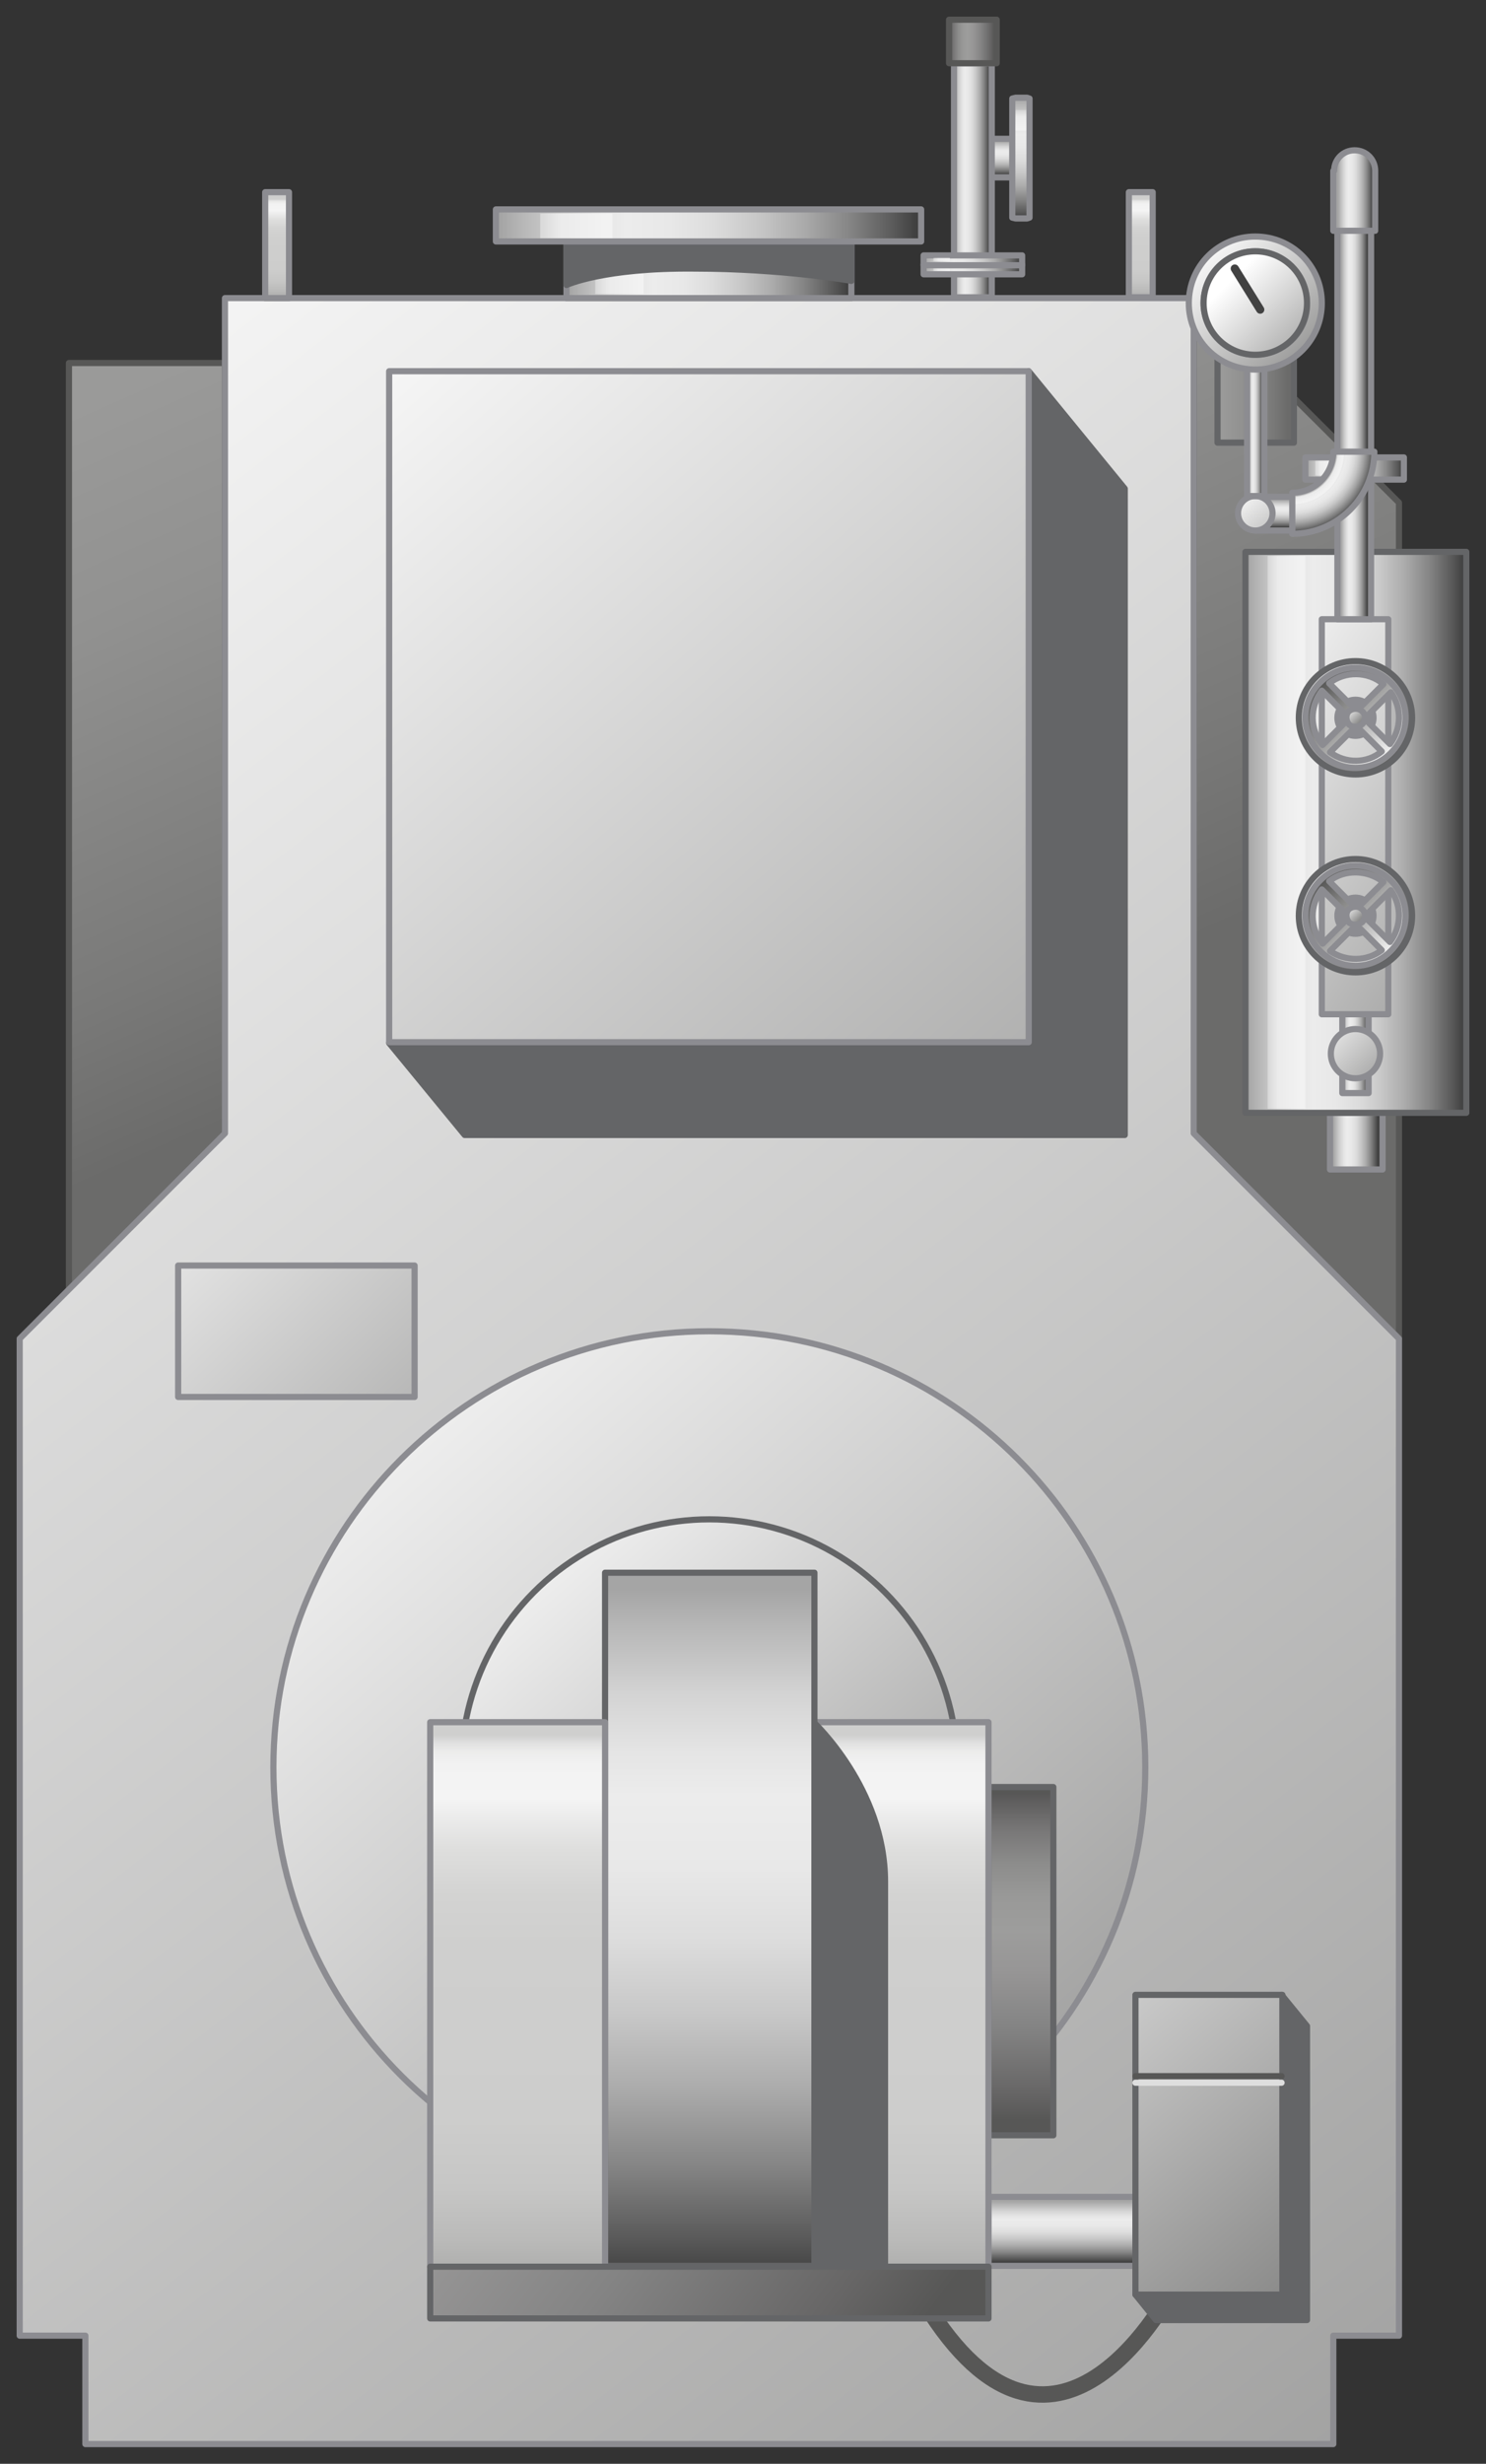 <?xml version="1.0" encoding="utf-8"?>

<!-- Copyright 2016 Siemens AG -->

<!-- Generator: Adobe Illustrator 16.0.4, SVG Export Plug-In . SVG Version: 6.00 Build 0)  -->
<!DOCTYPE svg PUBLIC "-//W3C//DTD SVG 1.1//EN" "http://www.w3.org/Graphics/SVG/1.1/DTD/svg11.dtd">
<svg version="1.1" id="Low_Emission_Boiler_Front" xmlns="http://www.w3.org/2000/svg" xmlns:xlink="http://www.w3.org/1999/xlink"
	 x="0px" y="0px" width="181px" height="300px" viewBox="0 0 181 300" enable-background="new 0 0 181 300" xml:space="preserve">
<rect x="0" y="0" width="181" height="300" fill="#333333" stroke="none"/>
<g id="Housing_Boiler">
	<g id="Housing_Bachground">
		<linearGradient id="Right_Side_1_" gradientUnits="userSpaceOnUse" x1="119.859" y1="16.62" x2="161.359" y2="107.12">
			<stop  offset="0" style="stop-color:#9A9A99"/>
			<stop  offset="0.295" style="stop-color:#919190"/>
			<stop  offset="0.777" style="stop-color:#797978"/>
			<stop  offset="1" style="stop-color:#6B6B6A"/>
		</linearGradient>
		
			<polygon id="Right_Side" fill="url(#Right_Side_1_)" stroke="#575756" stroke-width="0.75" stroke-linecap="round" stroke-linejoin="round" stroke-miterlimit="10" points="
			145.4,36.3 170.4,61.2 170.4,163 145.4,138 		"/>
		<linearGradient id="Left_Side_1_" gradientUnits="userSpaceOnUse" x1="-2.479" y1="54.73" x2="32.862" y2="134.356">
			<stop  offset="0" style="stop-color:#9A9A99"/>
			<stop  offset="0.295" style="stop-color:#919190"/>
			<stop  offset="0.777" style="stop-color:#797978"/>
			<stop  offset="1" style="stop-color:#6B6B6A"/>
		</linearGradient>
		
			<polygon id="Left_Side" fill="url(#Left_Side_1_)" stroke="#575756" stroke-width="0.75" stroke-linecap="round" stroke-linejoin="round" stroke-miterlimit="10" points="
			27.4,44.2 8.4,44.2 8.4,157 27.4,138 		"/>
	</g>
	<linearGradient id="Shape_Housing_1_" gradientUnits="userSpaceOnUse" x1="-29.162" y1="28.482" x2="258.419" y2="400.367">
		<stop  offset="0" style="stop-color:#FFFFFF"/>
		<stop  offset="1" style="stop-color:#7C7C7B"/>
	</linearGradient>
	
		<polygon id="Shape_Housing" fill="url(#Shape_Housing_1_)" stroke="#8C8C91" stroke-width="0.75" stroke-linecap="round" stroke-linejoin="round" stroke-miterlimit="10" points="
		145.4,138 145.4,36.3 27.4,36.3 27.4,138 2.4,163 2.4,284.4 10.4,284.4 10.4,297.6 162.4,297.6 162.4,284.4 170.4,284.4 170.4,163 
			"/>
	<g id="Housing_Top">
		
			<polygon id="Shadow_3_" fill="#646567" stroke="#646567" stroke-width="0.75" stroke-linecap="round" stroke-linejoin="round" stroke-miterlimit="10" points="
			125.3,45.2 137,59.5 137,138.2 56.6,138.2 47.4,127 125.3,127 		"/>
		<linearGradient id="Shape_2_" gradientUnits="userSpaceOnUse" x1="38.848" y1="31.678" x2="181.546" y2="195.236">
			<stop  offset="0" style="stop-color:#FFFFFF"/>
			<stop  offset="1" style="stop-color:#7C7C7B"/>
		</linearGradient>
		
			<rect id="Shape_1_" x="47.4" y="45.2" fill="url(#Shape_2_)" stroke="#8C8C91" stroke-width="0.75" stroke-linecap="round" stroke-linejoin="round" stroke-miterlimit="10" width="77.9" height="81.7"/>
	</g>
	<linearGradient id="Sign_1_" gradientUnits="userSpaceOnUse" x1="10.356" y1="134.833" x2="77.38" y2="205.758">
		<stop  offset="0" style="stop-color:#FFFFFF"/>
		<stop  offset="1" style="stop-color:#7C7C7B"/>
	</linearGradient>
	
		<rect id="Sign" x="21.7" y="154.1" fill="url(#Sign_1_)" stroke="#8C8C91" stroke-width="0.75" stroke-linecap="round" stroke-linejoin="round" stroke-miterlimit="10" width="28.8" height="16"/>
</g>
<g id="Flange__x2B__Valves__x2B__Transport_Hooks_Top">
	<g id="Flange_3_">
		<g id="Connection_Housing_3_">
			<linearGradient id="Shape_3_" gradientUnits="userSpaceOnUse" x1="69.342" y1="32.825" x2="103.249" y2="32.825">
				<stop  offset="0" style="stop-color:#A5A5A5"/>
				<stop  offset="4.758149e-02" style="stop-color:#B5B5B5"/>
				<stop  offset="0.151" style="stop-color:#D3D3D3"/>
				<stop  offset="0.239" style="stop-color:#E5E5E5"/>
				<stop  offset="0.302" style="stop-color:#ECECEC"/>
				<stop  offset="0.407" style="stop-color:#E8E8E8"/>
				<stop  offset="0.514" style="stop-color:#DCDCDC"/>
				<stop  offset="0.621" style="stop-color:#C7C7C7"/>
				<stop  offset="0.729" style="stop-color:#ABABAB"/>
				<stop  offset="0.838" style="stop-color:#868686"/>
				<stop  offset="0.945" style="stop-color:#5A5A5A"/>
				<stop  offset="1" style="stop-color:#404040"/>
			</linearGradient>
			
				<rect id="Shape_59_" x="69" y="29.4" fill="url(#Shape_3_)" stroke="#8C8C91" stroke-width="0.75" stroke-linecap="round" stroke-linejoin="round" stroke-miterlimit="10" width="34.7" height="6.9"/>
			<linearGradient id="Reflection_1_" gradientUnits="userSpaceOnUse" x1="72.303" y1="32.827" x2="74.24" y2="32.827">
				<stop  offset="0" style="stop-color:#F2F2F2;stop-opacity:0.4"/>
				<stop  offset="1" style="stop-color:#F7F7F7;stop-opacity:0.7"/>
			</linearGradient>
			<path id="Reflection_38_" fill="url(#Reflection_1_)" d="M72.5,29.9c0,6.1,0,4.7,0,5.9h5.9c0-1,0-5.4,0-5.9H72.5z"/>
		</g>
		
			<path id="Shadow_5_" fill="#646567" stroke="#646567" stroke-width="0.75" stroke-linecap="round" stroke-linejoin="round" stroke-miterlimit="10" d="
			M69,34.7v-5.2h34.7v4.7c0,0-8.3-1.5-19.2-1.5C73.5,32.6,69,34.7,69,34.7z"/>
		<g id="Flange_4_">
			<linearGradient id="Shape_4_" gradientUnits="userSpaceOnUse" x1="60.977" y1="27.448" x2="111.566" y2="27.448">
				<stop  offset="0" style="stop-color:#A5A5A5"/>
				<stop  offset="4.758149e-02" style="stop-color:#B5B5B5"/>
				<stop  offset="0.151" style="stop-color:#D3D3D3"/>
				<stop  offset="0.239" style="stop-color:#E5E5E5"/>
				<stop  offset="0.302" style="stop-color:#ECECEC"/>
				<stop  offset="0.407" style="stop-color:#E8E8E8"/>
				<stop  offset="0.514" style="stop-color:#DCDCDC"/>
				<stop  offset="0.621" style="stop-color:#C7C7C7"/>
				<stop  offset="0.729" style="stop-color:#ABABAB"/>
				<stop  offset="0.838" style="stop-color:#868686"/>
				<stop  offset="0.945" style="stop-color:#5A5A5A"/>
				<stop  offset="1" style="stop-color:#404040"/>
			</linearGradient>
			
				<rect id="Shape_58_" x="60.4" y="25.5" fill="url(#Shape_4_)" stroke="#8C8C91" stroke-width="0.75" stroke-linecap="round" stroke-linejoin="round" stroke-miterlimit="10" width="51.8" height="3.9"/>
			<linearGradient id="Reflection_2_" gradientUnits="userSpaceOnUse" x1="65.415" y1="27.457" x2="68.3" y2="27.457">
				<stop  offset="0" style="stop-color:#F2F2F2;stop-opacity:0.4"/>
				<stop  offset="1" style="stop-color:#F7F7F7;stop-opacity:0.7"/>
			</linearGradient>
			<path id="Reflection_37_" fill="url(#Reflection_2_)" d="M65.8,26c0,2,0,0.3,0,3h8.8c0-2.6,0-2.1,0-3H65.8z"/>
		</g>
	</g>
	<g id="Valve">
		<g id="Flange_Right_Side">
			<linearGradient id="Connection_Pipe_1_" gradientUnits="userSpaceOnUse" x1="122.032" y1="17.206" x2="122.032" y2="21.281">
				<stop  offset="0" style="stop-color:#A5A5A5"/>
				<stop  offset="4.758149e-02" style="stop-color:#B5B5B5"/>
				<stop  offset="0.151" style="stop-color:#D3D3D3"/>
				<stop  offset="0.239" style="stop-color:#E5E5E5"/>
				<stop  offset="0.302" style="stop-color:#ECECEC"/>
				<stop  offset="0.407" style="stop-color:#E8E8E8"/>
				<stop  offset="0.514" style="stop-color:#DCDCDC"/>
				<stop  offset="0.621" style="stop-color:#C7C7C7"/>
				<stop  offset="0.729" style="stop-color:#ABABAB"/>
				<stop  offset="0.838" style="stop-color:#868686"/>
				<stop  offset="0.945" style="stop-color:#5A5A5A"/>
				<stop  offset="1" style="stop-color:#404040"/>
			</linearGradient>
			
				<rect id="Connection_Pipe" x="120.7" y="16.9" fill="url(#Connection_Pipe_1_)" stroke="#8C8C91" stroke-width="0.75" stroke-linejoin="round" stroke-miterlimit="10" width="2.6" height="4.7"/>
			<g id="Flange_6_">
				<linearGradient id="Shape_5_" gradientUnits="userSpaceOnUse" x1="124.386" y1="12.001" x2="124.386" y2="26.617">
					<stop  offset="0" style="stop-color:#A5A5A5"/>
					<stop  offset="4.758149e-02" style="stop-color:#B5B5B5"/>
					<stop  offset="0.151" style="stop-color:#D3D3D3"/>
					<stop  offset="0.239" style="stop-color:#E5E5E5"/>
					<stop  offset="0.302" style="stop-color:#ECECEC"/>
					<stop  offset="0.407" style="stop-color:#E8E8E8"/>
					<stop  offset="0.514" style="stop-color:#DCDCDC"/>
					<stop  offset="0.621" style="stop-color:#C7C7C7"/>
					<stop  offset="0.729" style="stop-color:#ABABAB"/>
					<stop  offset="0.838" style="stop-color:#868686"/>
					<stop  offset="0.945" style="stop-color:#5A5A5A"/>
					<stop  offset="1" style="stop-color:#404040"/>
				</linearGradient>
				
					<polygon id="Shape_96_" fill="url(#Shape_5_)" stroke="#8C8C91" stroke-width="0.75" stroke-linejoin="round" stroke-miterlimit="10" points="
					125.4,12 125.1,11.9 123.7,11.9 123.3,12 123.3,26.5 123.7,26.6 125.1,26.6 125.4,26.5 				"/>
				<linearGradient id="Reflection_3_" gradientUnits="userSpaceOnUse" x1="124.383" y1="13.498" x2="124.383" y2="14.216">
					<stop  offset="0" style="stop-color:#F2F2F2;stop-opacity:0.4"/>
					<stop  offset="1" style="stop-color:#F7F7F7;stop-opacity:0.7"/>
				</linearGradient>
				<rect id="Reflection_57_" x="123.7" y="13.4" fill="url(#Reflection_3_)" width="1.3" height="2.5"/>
			</g>
		</g>
		<linearGradient id="Pipe_2_" gradientUnits="userSpaceOnUse" x1="116.184" y1="22.002" x2="120.526" y2="22.002">
			<stop  offset="0" style="stop-color:#A5A5A5"/>
			<stop  offset="4.758149e-02" style="stop-color:#B5B5B5"/>
			<stop  offset="0.151" style="stop-color:#D3D3D3"/>
			<stop  offset="0.239" style="stop-color:#E5E5E5"/>
			<stop  offset="0.302" style="stop-color:#ECECEC"/>
			<stop  offset="0.407" style="stop-color:#E8E8E8"/>
			<stop  offset="0.514" style="stop-color:#DCDCDC"/>
			<stop  offset="0.621" style="stop-color:#C7C7C7"/>
			<stop  offset="0.729" style="stop-color:#ABABAB"/>
			<stop  offset="0.838" style="stop-color:#868686"/>
			<stop  offset="0.945" style="stop-color:#5A5A5A"/>
			<stop  offset="1" style="stop-color:#404040"/>
		</linearGradient>
		
			<rect id="Pipe_1_" x="116.2" y="7.7" fill="url(#Pipe_2_)" stroke="#8C8C91" stroke-width="0.75" stroke-linecap="round" stroke-linejoin="round" stroke-miterlimit="10" width="4.6" height="28.5"/>
		<g id="Flange_Below">
			<linearGradient id="Shape_6_" gradientUnits="userSpaceOnUse" x1="112.602" y1="32.804" x2="124.289" y2="32.804">
				<stop  offset="0" style="stop-color:#A5A5A5"/>
				<stop  offset="4.758149e-02" style="stop-color:#B5B5B5"/>
				<stop  offset="0.151" style="stop-color:#D3D3D3"/>
				<stop  offset="0.239" style="stop-color:#E5E5E5"/>
				<stop  offset="0.302" style="stop-color:#ECECEC"/>
				<stop  offset="0.407" style="stop-color:#E8E8E8"/>
				<stop  offset="0.514" style="stop-color:#DCDCDC"/>
				<stop  offset="0.621" style="stop-color:#C7C7C7"/>
				<stop  offset="0.729" style="stop-color:#ABABAB"/>
				<stop  offset="0.838" style="stop-color:#868686"/>
				<stop  offset="0.945" style="stop-color:#5A5A5A"/>
				<stop  offset="1" style="stop-color:#404040"/>
			</linearGradient>
			
				<rect id="Shape_63_" x="112.5" y="32.2" fill="url(#Shape_6_)" stroke="#8C8C91" stroke-width="0.75" stroke-linecap="round" stroke-linejoin="round" stroke-miterlimit="10" width="12" height="1.2"/>
			<linearGradient id="Reflection_4_" gradientUnits="userSpaceOnUse" x1="113.627" y1="32.798" x2="114.294" y2="32.798">
				<stop  offset="0" style="stop-color:#F2F2F2;stop-opacity:0.4"/>
				<stop  offset="1" style="stop-color:#F7F7F7;stop-opacity:0.7"/>
			</linearGradient>
			<path id="Reflection_43_" fill="url(#Reflection_4_)" d="M113.7,32.6c0,0.5,0,0.1,0,0.4h2c0-0.3,0,0.4,0-0.4H113.7z"/>
		</g>
		<g id="Flange_Top">
			<linearGradient id="Shape_7_" gradientUnits="userSpaceOnUse" x1="112.602" y1="31.639" x2="124.289" y2="31.639">
				<stop  offset="0" style="stop-color:#A5A5A5"/>
				<stop  offset="4.758149e-02" style="stop-color:#B5B5B5"/>
				<stop  offset="0.151" style="stop-color:#D3D3D3"/>
				<stop  offset="0.239" style="stop-color:#E5E5E5"/>
				<stop  offset="0.302" style="stop-color:#ECECEC"/>
				<stop  offset="0.407" style="stop-color:#E8E8E8"/>
				<stop  offset="0.514" style="stop-color:#DCDCDC"/>
				<stop  offset="0.621" style="stop-color:#C7C7C7"/>
				<stop  offset="0.729" style="stop-color:#ABABAB"/>
				<stop  offset="0.838" style="stop-color:#868686"/>
				<stop  offset="0.945" style="stop-color:#5A5A5A"/>
				<stop  offset="1" style="stop-color:#404040"/>
			</linearGradient>
			
				<rect id="Shape_46_" x="112.5" y="31.1" fill="url(#Shape_7_)" stroke="#8C8C91" stroke-width="0.75" stroke-linecap="round" stroke-linejoin="round" stroke-miterlimit="10" width="12" height="1.2"/>
			<linearGradient id="Reflection_5_" gradientUnits="userSpaceOnUse" x1="113.627" y1="31.633" x2="114.294" y2="31.633">
				<stop  offset="0" style="stop-color:#F2F2F2;stop-opacity:0.4"/>
				<stop  offset="1" style="stop-color:#F7F7F7;stop-opacity:0.7"/>
			</linearGradient>
			<path id="Reflection_31_" fill="url(#Reflection_5_)" d="M113.7,31.4c0,0.5,0,0.1,0,0.4h2c0-0.3,0,0.4,0-0.4H113.7z"/>
		</g>
		<linearGradient id="Housing_Handle_1_" gradientUnits="userSpaceOnUse" x1="115.555" y1="5.078" x2="121.096" y2="5.078">
			<stop  offset="0" style="stop-color:#575756"/>
			<stop  offset="1.586480e-02" style="stop-color:#5D5C5C"/>
			<stop  offset="0.117" style="stop-color:#797878"/>
			<stop  offset="0.218" style="stop-color:#8D8D8C"/>
			<stop  offset="0.319" style="stop-color:#999998"/>
			<stop  offset="0.418" style="stop-color:#9D9D9C"/>
			<stop  offset="0.54" style="stop-color:#979696"/>
			<stop  offset="0.712" style="stop-color:#848484"/>
			<stop  offset="0.913" style="stop-color:#676666"/>
			<stop  offset="1" style="stop-color:#575756"/>
		</linearGradient>
		
			<rect id="Housing_Handle" x="115.6" y="2.4" fill="url(#Housing_Handle_1_)" stroke="#575756" stroke-width="0.75" stroke-linejoin="round" stroke-miterlimit="10" width="5.8" height="5.3"/>
	</g>
	<linearGradient id="Transport_Hooks_1_" gradientUnits="userSpaceOnUse" x1="86.397" y1="23.977" x2="86.397" y2="36.037">
		<stop  offset="2.200260e-02" style="stop-color:#CFCFCE"/>
		<stop  offset="2.253488e-02" style="stop-color:#D0D0CF"/>
		<stop  offset="3.556984e-02" style="stop-color:#E0E0E0"/>
		<stop  offset="5.172555e-02" style="stop-color:#ECECEB"/>
		<stop  offset="7.447462e-02" style="stop-color:#F2F2F2"/>
		<stop  offset="0.138" style="stop-color:#F4F4F4"/>
		<stop  offset="0.149" style="stop-color:#F1F1F1"/>
		<stop  offset="0.232" style="stop-color:#DEDEDD"/>
		<stop  offset="0.316" style="stop-color:#D3D3D2"/>
		<stop  offset="0.404" style="stop-color:#CFCFCE"/>
		<stop  offset="0.727" style="stop-color:#CDCDCC"/>
		<stop  offset="0.855" style="stop-color:#C6C6C5"/>
		<stop  offset="0.948" style="stop-color:#BABAB9"/>
		<stop  offset="1" style="stop-color:#AFAFAE"/>
	</linearGradient>
	
		<path id="Transport_Hooks" fill="url(#Transport_Hooks_1_)" stroke="#8C8C91" stroke-width="0.75" stroke-linecap="round" stroke-linejoin="round" stroke-miterlimit="10" d="
		M35.2,36.3h-2.9V23.4h2.9V36.3z M140.4,23.4h-2.9v12.8h2.9V23.4z"/>
</g>
<g id="Technic__x2B__Valves_Right_Bottom">
	<path id="Cable" fill="none" stroke="#575756" stroke-width="2" stroke-linejoin="round" stroke-miterlimit="10" d="M142.8,278.7
		c0,0-13.8,26.9-29.4,2.9"/>
	<linearGradient id="Pipe_3_" gradientUnits="userSpaceOnUse" x1="129.333" y1="268.084" x2="129.333" y2="275.417">
		<stop  offset="0" style="stop-color:#A5A5A5"/>
		<stop  offset="4.758149e-02" style="stop-color:#B5B5B5"/>
		<stop  offset="0.151" style="stop-color:#D3D3D3"/>
		<stop  offset="0.239" style="stop-color:#E5E5E5"/>
		<stop  offset="0.302" style="stop-color:#ECECEC"/>
		<stop  offset="0.407" style="stop-color:#E8E8E8"/>
		<stop  offset="0.514" style="stop-color:#DCDCDC"/>
		<stop  offset="0.621" style="stop-color:#C7C7C7"/>
		<stop  offset="0.729" style="stop-color:#ABABAB"/>
		<stop  offset="0.838" style="stop-color:#868686"/>
		<stop  offset="0.945" style="stop-color:#5A5A5A"/>
		<stop  offset="1" style="stop-color:#404040"/>
	</linearGradient>
	
		<rect id="Pipe" x="120.4" y="267.5" fill="url(#Pipe_3_)" stroke="#8C8C91" stroke-width="0.75" stroke-linecap="round" stroke-linejoin="round" stroke-miterlimit="10" width="17.9" height="8.4"/>
	<g id="Housing_1_">
		
			<polygon id="Shadow_10_" fill="#646567" stroke="#646567" stroke-width="0.75" stroke-linecap="round" stroke-linejoin="round" stroke-miterlimit="10" points="
			156.1,242.9 159.2,246.7 159.2,282.5 140.8,282.5 138.3,279.4 156.1,279.4 		"/>
		<linearGradient id="Shape_8_" gradientUnits="userSpaceOnUse" x1="112.283" y1="219.986" x2="166.392" y2="283.685">
			<stop  offset="0" style="stop-color:#FFFFFF"/>
			<stop  offset="1" style="stop-color:#7C7C7B"/>
		</linearGradient>
		
			<rect id="Shape" x="138.3" y="242.9" fill="url(#Shape_8_)" stroke="#646567" stroke-width="0.75" stroke-linecap="round" stroke-linejoin="round" stroke-miterlimit="10" width="17.9" height="36.5"/>
		
			<line id="Reflection_Line" fill="none" stroke="#DEDEDE" stroke-width="0.75" stroke-linecap="round" stroke-linejoin="round" stroke-miterlimit="10" x1="138.3" y1="253.6" x2="156.1" y2="253.6"/>
		
			<line id="Devider_Line" fill="none" stroke="#575756" stroke-width="0.75" stroke-linecap="round" stroke-linejoin="round" stroke-miterlimit="10" x1="138.3" y1="252.8" x2="156.1" y2="252.8"/>
	</g>
</g>
<g id="Burner_2_">
	
		<linearGradient id="Flange_Boiler_Housing_1_" gradientUnits="userSpaceOnUse" x1="34.318" y1="156.076" x2="159.882" y2="298.567">
		<stop  offset="0" style="stop-color:#FFFFFF"/>
		<stop  offset="1" style="stop-color:#7C7C7B"/>
	</linearGradient>
	
		<path id="Flange_Boiler_Housing" fill="url(#Flange_Boiler_Housing_1_)" stroke="#8C8C91" stroke-width="0.75" stroke-linecap="round" stroke-linejoin="round" stroke-miterlimit="10" d="
		M139.5,215.2c0,29.3-23.8,53.1-53.1,53.1c-29.3,0-53.1-23.8-53.1-53.1c0-29.3,23.8-53.1,53.1-53.1
		C115.7,162.1,139.5,185.8,139.5,215.2z"/>
	<linearGradient id="Flange_Small_1_" gradientUnits="userSpaceOnUse" x1="56.766" y1="181.551" x2="128.207" y2="262.622">
		<stop  offset="0" style="stop-color:#FFFFFF"/>
		<stop  offset="1" style="stop-color:#7C7C7B"/>
	</linearGradient>
	
		<circle id="Flange_Small_2_" fill="url(#Flange_Small_1_)" stroke="#646567" stroke-width="0.75" stroke-linecap="round" stroke-linejoin="round" stroke-miterlimit="10" cx="86.4" cy="215.2" r="30.2"/>
	<linearGradient id="Housing_Engine_1_" gradientUnits="userSpaceOnUse" x1="124.335" y1="218.409" x2="124.335" y2="258.174">
		<stop  offset="0" style="stop-color:#575756"/>
		<stop  offset="1.586480e-02" style="stop-color:#5D5C5C"/>
		<stop  offset="0.117" style="stop-color:#797878"/>
		<stop  offset="0.218" style="stop-color:#8D8D8C"/>
		<stop  offset="0.319" style="stop-color:#999998"/>
		<stop  offset="0.418" style="stop-color:#9D9D9C"/>
		<stop  offset="0.54" style="stop-color:#979696"/>
		<stop  offset="0.712" style="stop-color:#848484"/>
		<stop  offset="0.913" style="stop-color:#676666"/>
		<stop  offset="1" style="stop-color:#575756"/>
	</linearGradient>
	
		<rect id="Housing_Engine_3_" x="120.4" y="217.6" fill="url(#Housing_Engine_1_)" stroke="#646567" stroke-width="0.75" stroke-linecap="round" stroke-linejoin="round" stroke-miterlimit="10" width="7.9" height="42.4"/>
	<linearGradient id="Housing_Right_1_" gradientUnits="userSpaceOnUse" x1="109.756" y1="209.861" x2="109.756" y2="276.148">
		<stop  offset="2.200260e-02" style="stop-color:#CFCFCE"/>
		<stop  offset="2.253488e-02" style="stop-color:#D0D0CF"/>
		<stop  offset="3.556984e-02" style="stop-color:#E0E0E0"/>
		<stop  offset="5.172555e-02" style="stop-color:#ECECEB"/>
		<stop  offset="7.447462e-02" style="stop-color:#F2F2F2"/>
		<stop  offset="0.138" style="stop-color:#F4F4F4"/>
		<stop  offset="0.149" style="stop-color:#F1F1F1"/>
		<stop  offset="0.232" style="stop-color:#DEDEDD"/>
		<stop  offset="0.316" style="stop-color:#D3D3D2"/>
		<stop  offset="0.404" style="stop-color:#CFCFCE"/>
		<stop  offset="0.727" style="stop-color:#CDCDCC"/>
		<stop  offset="0.855" style="stop-color:#C6C6C5"/>
		<stop  offset="0.948" style="stop-color:#BABAB9"/>
		<stop  offset="1" style="stop-color:#AFAFAE"/>
	</linearGradient>
	
		<rect id="Housing_Right_2_" x="99.1" y="209.7" fill="url(#Housing_Right_1_)" stroke="#8C8C91" stroke-width="0.75" stroke-linecap="round" stroke-linejoin="round" stroke-miterlimit="10" width="21.3" height="66.3"/>
	
		<path id="Shadow_Housing_Middle_3_" fill="#646567" stroke="#646567" stroke-width="0.75" stroke-linecap="round" stroke-linejoin="round" stroke-miterlimit="10" d="
		M99.1,209.7c0,0,8.7,8.1,8.7,19.4c0,11.2,0,46.9,0,46.9h-8.7V209.7z"/>
	<linearGradient id="Housing_Middle_1_" gradientUnits="userSpaceOnUse" x1="86.397" y1="193.547" x2="86.397" y2="277.047">
		<stop  offset="0" style="stop-color:#A5A5A5"/>
		<stop  offset="4.758149e-02" style="stop-color:#B5B5B5"/>
		<stop  offset="0.151" style="stop-color:#D3D3D3"/>
		<stop  offset="0.239" style="stop-color:#E5E5E5"/>
		<stop  offset="0.302" style="stop-color:#ECECEC"/>
		<stop  offset="0.407" style="stop-color:#E8E8E8"/>
		<stop  offset="0.514" style="stop-color:#DCDCDC"/>
		<stop  offset="0.621" style="stop-color:#C7C7C7"/>
		<stop  offset="0.729" style="stop-color:#ABABAB"/>
		<stop  offset="0.838" style="stop-color:#868686"/>
		<stop  offset="0.945" style="stop-color:#5A5A5A"/>
		<stop  offset="1" style="stop-color:#404040"/>
	</linearGradient>
	
		<rect id="Housing_Middle_2_" x="73.7" y="191.5" fill="url(#Housing_Middle_1_)" stroke="#646567" stroke-width="0.75" stroke-linecap="round" stroke-linejoin="round" stroke-miterlimit="10" width="25.5" height="84.4"/>
	<linearGradient id="Housing_Left_1_" gradientUnits="userSpaceOnUse" x1="63.037" y1="209.861" x2="63.037" y2="276.148">
		<stop  offset="2.200260e-02" style="stop-color:#CFCFCE"/>
		<stop  offset="2.253488e-02" style="stop-color:#D0D0CF"/>
		<stop  offset="3.556984e-02" style="stop-color:#E0E0E0"/>
		<stop  offset="5.172555e-02" style="stop-color:#ECECEB"/>
		<stop  offset="7.447462e-02" style="stop-color:#F2F2F2"/>
		<stop  offset="0.138" style="stop-color:#F4F4F4"/>
		<stop  offset="0.149" style="stop-color:#F1F1F1"/>
		<stop  offset="0.232" style="stop-color:#DEDEDD"/>
		<stop  offset="0.316" style="stop-color:#D3D3D2"/>
		<stop  offset="0.404" style="stop-color:#CFCFCE"/>
		<stop  offset="0.727" style="stop-color:#CDCDCC"/>
		<stop  offset="0.855" style="stop-color:#C6C6C5"/>
		<stop  offset="0.948" style="stop-color:#BABAB9"/>
		<stop  offset="1" style="stop-color:#AFAFAE"/>
	</linearGradient>
	
		<rect id="Housing_Left_3_" x="52.4" y="209.7" fill="url(#Housing_Left_1_)" stroke="#8C8C91" stroke-width="0.75" stroke-linecap="round" stroke-linejoin="round" stroke-miterlimit="10" width="21.3" height="66.3"/>
	<linearGradient id="Bottom_Element_1_" gradientUnits="userSpaceOnUse" x1="10.613" y1="223.125" x2="104.993" y2="292.817">
		<stop  offset="0" style="stop-color:#575756"/>
		<stop  offset="1.586480e-02" style="stop-color:#5D5C5C"/>
		<stop  offset="0.117" style="stop-color:#797878"/>
		<stop  offset="0.218" style="stop-color:#8D8D8C"/>
		<stop  offset="0.319" style="stop-color:#999998"/>
		<stop  offset="0.418" style="stop-color:#9D9D9C"/>
		<stop  offset="0.54" style="stop-color:#979696"/>
		<stop  offset="0.712" style="stop-color:#848484"/>
		<stop  offset="0.913" style="stop-color:#676666"/>
		<stop  offset="1" style="stop-color:#575756"/>
	</linearGradient>
	
		<rect id="Bottom_Element_2_" x="52.4" y="276" fill="url(#Bottom_Element_1_)" stroke="#646567" stroke-width="0.75" stroke-linecap="round" stroke-linejoin="round" stroke-miterlimit="10" width="68" height="6.3"/>
</g>
<g id="Technic__x2B__Valves_Right">
	<g id="Big_Pipe">
		<linearGradient id="Pipe_Bottom_1_" gradientUnits="userSpaceOnUse" x1="162.415" y1="138.93" x2="167.827" y2="138.93">
			<stop  offset="0" style="stop-color:#A5A5A5"/>
			<stop  offset="4.758149e-02" style="stop-color:#B5B5B5"/>
			<stop  offset="0.151" style="stop-color:#D3D3D3"/>
			<stop  offset="0.239" style="stop-color:#E5E5E5"/>
			<stop  offset="0.302" style="stop-color:#ECECEC"/>
			<stop  offset="0.407" style="stop-color:#E8E8E8"/>
			<stop  offset="0.514" style="stop-color:#DCDCDC"/>
			<stop  offset="0.621" style="stop-color:#C7C7C7"/>
			<stop  offset="0.729" style="stop-color:#ABABAB"/>
			<stop  offset="0.838" style="stop-color:#868686"/>
			<stop  offset="0.945" style="stop-color:#5A5A5A"/>
			<stop  offset="1" style="stop-color:#404040"/>
		</linearGradient>
		
			<rect id="Pipe_Bottom" x="162" y="135.5" fill="url(#Pipe_Bottom_1_)" stroke="#8C8C91" stroke-width="0.75" stroke-linecap="round" stroke-linejoin="round" stroke-miterlimit="10" width="6.4" height="6.9"/>
		<linearGradient id="Shape_9_" gradientUnits="userSpaceOnUse" x1="151.965" y1="101.33" x2="178.251" y2="101.33">
			<stop  offset="0" style="stop-color:#A5A5A5"/>
			<stop  offset="4.758149e-02" style="stop-color:#B5B5B5"/>
			<stop  offset="0.151" style="stop-color:#D3D3D3"/>
			<stop  offset="0.239" style="stop-color:#E5E5E5"/>
			<stop  offset="0.302" style="stop-color:#ECECEC"/>
			<stop  offset="0.407" style="stop-color:#E8E8E8"/>
			<stop  offset="0.514" style="stop-color:#DCDCDC"/>
			<stop  offset="0.621" style="stop-color:#C7C7C7"/>
			<stop  offset="0.729" style="stop-color:#ABABAB"/>
			<stop  offset="0.838" style="stop-color:#868686"/>
			<stop  offset="0.945" style="stop-color:#5A5A5A"/>
			<stop  offset="1" style="stop-color:#404040"/>
		</linearGradient>
		
			<rect id="Shape_101_" x="151.7" y="67.2" fill="url(#Shape_9_)" stroke="#646567" stroke-width="0.75" stroke-linecap="round" stroke-linejoin="round" stroke-miterlimit="10" width="26.9" height="68.3"/>
		<linearGradient id="Reflection_6_" gradientUnits="userSpaceOnUse" x1="154.26" y1="101.327" x2="155.762" y2="101.327">
			<stop  offset="0" style="stop-color:#F2F2F2;stop-opacity:0.4"/>
			<stop  offset="1" style="stop-color:#F7F7F7;stop-opacity:0.7"/>
		</linearGradient>
		<path id="Reflection_59_" fill="url(#Reflection_6_)" d="M154.4,67.7c0,70.9,0,53.3,0,67.3h4.6c0-11.6,0-61.1,0-67.3H154.4z"/>
	</g>
	<g id="Valves_2__x2B__Handles">
		
			<linearGradient id="Small_Pipe_Bottom_1_" gradientUnits="userSpaceOnUse" x1="163.518" y1="128.287" x2="166.609" y2="128.287">
			<stop  offset="0" style="stop-color:#A5A5A5"/>
			<stop  offset="4.758149e-02" style="stop-color:#B5B5B5"/>
			<stop  offset="0.151" style="stop-color:#D3D3D3"/>
			<stop  offset="0.239" style="stop-color:#E5E5E5"/>
			<stop  offset="0.302" style="stop-color:#ECECEC"/>
			<stop  offset="0.407" style="stop-color:#E8E8E8"/>
			<stop  offset="0.514" style="stop-color:#DCDCDC"/>
			<stop  offset="0.621" style="stop-color:#C7C7C7"/>
			<stop  offset="0.729" style="stop-color:#ABABAB"/>
			<stop  offset="0.838" style="stop-color:#868686"/>
			<stop  offset="0.945" style="stop-color:#5A5A5A"/>
			<stop  offset="1" style="stop-color:#404040"/>
		</linearGradient>
		
			<rect id="Small_Pipe_Bottom" x="163.5" y="123.5" fill="url(#Small_Pipe_Bottom_1_)" stroke="#8C8C91" stroke-width="0.75" stroke-linecap="round" stroke-linejoin="round" stroke-miterlimit="10" width="3.2" height="9.6"/>
		<linearGradient id="Valve_Bottom_1_" gradientUnits="userSpaceOnUse" x1="160.052" y1="123.383" x2="171.72" y2="134.649">
			<stop  offset="0" style="stop-color:#FFFFFF"/>
			<stop  offset="1" style="stop-color:#7C7C7B"/>
		</linearGradient>
		
			<circle id="Valve_Bottom" fill="url(#Valve_Bottom_1_)" stroke="#8C8C91" stroke-width="0.75" stroke-linecap="round" stroke-linejoin="round" stroke-miterlimit="10" cx="165.1" cy="128.3" r="3"/>
		<linearGradient id="Housing_2_" gradientUnits="userSpaceOnUse" x1="143.517" y1="85.449" x2="199.507" y2="121.786">
			<stop  offset="0" style="stop-color:#FFFFFF"/>
			<stop  offset="1" style="stop-color:#7C7C7B"/>
		</linearGradient>
		
			<rect id="Housing" x="161" y="75.4" fill="url(#Housing_2_)" stroke="#8C8C91" stroke-width="0.75" stroke-linecap="round" stroke-linejoin="round" stroke-miterlimit="10" width="8.1" height="48.1"/>
		<g id="Handle_Wheel_Below">
			<linearGradient id="Adapter_1_" gradientUnits="userSpaceOnUse" x1="163.566" y1="109.918" x2="166.594" y2="112.945">
				<stop  offset="0" style="stop-color:#FFFFFF"/>
				<stop  offset="1" style="stop-color:#646567"/>
			</linearGradient>
			
				<circle id="Adapter_2_" fill="url(#Adapter_1_)" stroke="#8C8C91" stroke-width="0.75" stroke-linejoin="round" stroke-miterlimit="10" cx="165.1" cy="111.5" r="2.2"/>
			<g id="Handle_Wheel_2_">
				<linearGradient id="Shape_10_" gradientUnits="userSpaceOnUse" x1="160.052" y1="106.404" x2="169.922" y2="116.273">
					<stop  offset="0" style="stop-color:#FFFFFF"/>
					<stop  offset="1" style="stop-color:#575756"/>
				</linearGradient>
				
					<path id="Shape_86_" fill="url(#Shape_10_)" stroke="#646567" stroke-width="0.75" stroke-linecap="round" stroke-linejoin="round" stroke-miterlimit="10" d="
					M165.1,104.6c-3.8,0-6.9,3.1-6.9,6.9c0,3.8,3.1,6.9,6.9,6.9s6.9-3.1,6.9-6.9C172,107.7,168.9,104.6,165.1,104.6z M165.1,116.9
					c-3,0-5.4-2.4-5.4-5.4c0-3,2.4-5.4,5.4-5.4c3,0,5.4,2.4,5.4,5.4C170.5,114.5,168.1,116.9,165.1,116.9z"/>
				
					<linearGradient id="Edge_Inside__x2B__Axle_Connection_1_" gradientUnits="userSpaceOnUse" x1="170.085" y1="116.436" x2="160.976" y2="107.327">
					<stop  offset="0" style="stop-color:#FFFFFF"/>
					<stop  offset="1" style="stop-color:#575756"/>
				</linearGradient>
				
					<path id="Edge_Inside__x2B__Axle_Connection_3_" fill="url(#Edge_Inside__x2B__Axle_Connection_1_)" stroke="#8C8C91" stroke-width="0.75" stroke-linecap="round" stroke-linejoin="round" stroke-miterlimit="10" d="
					M169.4,107.2c-2.4-2.4-6.2-2.4-8.6,0c-2.4,2.4-2.4,6.2,0,8.6c2.4,2.4,6.2,2.4,8.6,0C171.8,113.4,171.8,109.6,169.4,107.2z
					 M168.5,107.4l-2.6,2.6c-0.4-0.2-1-0.3-1.4-0.1l-2.6-2.6C163.8,105.8,166.6,105.9,168.5,107.4z M161,108.3l2.6,2.6
					c-0.2,0.5-0.2,1,0.1,1.4l-2.6,2.6C159.5,113,159.5,110.2,161,108.3z M162,115.8l2.6-2.6c0.4,0.1,0.7,0.1,1.1-0.1l2.6,2.6
					C166.5,117.1,163.9,117.1,162,115.8z M169.3,114.7l-2.6-2.6c0.1-0.3,0.2-0.7,0.1-1.1l2.6-2.6
					C170.8,110.3,170.7,112.9,169.3,114.7z"/>
				<linearGradient id="Centre_Plate_1_" gradientUnits="userSpaceOnUse" x1="163.975" y1="110.327" x2="165.838" y2="112.189">
					<stop  offset="0" style="stop-color:#FFFFFF"/>
					<stop  offset="1" style="stop-color:#7C7C7B"/>
				</linearGradient>
				
					<path id="Centre_Plate_3_" fill="url(#Centre_Plate_1_)" stroke="#8C8C91" stroke-width="0.75" stroke-linecap="round" stroke-linejoin="round" stroke-miterlimit="10" d="
					M165.9,110.7c-0.4-0.4-1.1-0.4-1.6,0c-0.4,0.4-0.4,1.1,0,1.6c0.4,0.4,1.1,0.4,1.6,0C166.4,111.8,166.4,111.1,165.9,110.7z"/>
			</g>
		</g>
		<g id="Handle_Wheel_Top">
			<linearGradient id="Adapter_4_" gradientUnits="userSpaceOnUse" x1="163.566" y1="85.8" x2="166.594" y2="88.828">
				<stop  offset="0" style="stop-color:#FFFFFF"/>
				<stop  offset="1" style="stop-color:#646567"/>
			</linearGradient>
			
				<circle id="Adapter_3_" fill="url(#Adapter_4_)" stroke="#8C8C91" stroke-width="0.75" stroke-linejoin="round" stroke-miterlimit="10" cx="165.1" cy="87.4" r="2.2"/>
			<g id="Handle_Wheel_3_">
				<linearGradient id="Shape_11_" gradientUnits="userSpaceOnUse" x1="160.053" y1="82.288" x2="169.921" y2="92.157">
					<stop  offset="0" style="stop-color:#FFFFFF"/>
					<stop  offset="1" style="stop-color:#575756"/>
				</linearGradient>
				
					<path id="Shape_99_" fill="url(#Shape_11_)" stroke="#646567" stroke-width="0.75" stroke-linecap="round" stroke-linejoin="round" stroke-miterlimit="10" d="
					M165.1,80.5c-3.8,0-6.9,3.1-6.9,6.9c0,3.8,3.1,6.9,6.9,6.9s6.9-3.1,6.9-6.9C172,83.6,168.9,80.5,165.1,80.5z M165.1,92.8
					c-3,0-5.4-2.4-5.4-5.4c0-3,2.4-5.4,5.4-5.4c3,0,5.4,2.4,5.4,5.4C170.5,90.4,168.1,92.8,165.1,92.8z"/>
				
					<linearGradient id="Edge_Inside__x2B__Axle_Connection_2_" gradientUnits="userSpaceOnUse" x1="170.084" y1="92.318" x2="160.976" y2="83.21">
					<stop  offset="0" style="stop-color:#FFFFFF"/>
					<stop  offset="1" style="stop-color:#575756"/>
				</linearGradient>
				
					<path id="Edge_Inside__x2B__Axle_Connection_4_" fill="url(#Edge_Inside__x2B__Axle_Connection_2_)" stroke="#8C8C91" stroke-width="0.75" stroke-linecap="round" stroke-linejoin="round" stroke-miterlimit="10" d="
					M169.4,83.1c-2.4-2.4-6.2-2.4-8.6,0c-2.4,2.4-2.4,6.2,0,8.6c2.4,2.4,6.2,2.4,8.6,0C171.8,89.3,171.8,85.5,169.4,83.1z
					 M168.5,83.3l-2.6,2.6c-0.4-0.2-1-0.3-1.4-0.1l-2.6-2.6C163.8,81.7,166.6,81.7,168.5,83.3z M161,84.1l2.6,2.6
					c-0.2,0.5-0.2,1,0.1,1.4l-2.6,2.6C159.5,88.8,159.5,86.1,161,84.1z M162,91.6l2.6-2.6c0.4,0.1,0.7,0.1,1.1-0.1l2.6,2.6
					C166.5,93,163.9,93,162,91.6z M169.3,90.6l-2.6-2.6c0.1-0.3,0.2-0.7,0.1-1.1l2.6-2.6C170.8,86.2,170.7,88.8,169.3,90.6z"/>
				<linearGradient id="Centre_Plate_2_" gradientUnits="userSpaceOnUse" x1="163.976" y1="86.21" x2="165.838" y2="88.073">
					<stop  offset="0" style="stop-color:#FFFFFF"/>
					<stop  offset="1" style="stop-color:#7C7C7B"/>
				</linearGradient>
				
					<path id="Centre_Plate_4_" fill="url(#Centre_Plate_2_)" stroke="#8C8C91" stroke-width="0.75" stroke-linecap="round" stroke-linejoin="round" stroke-miterlimit="10" d="
					M165.9,86.6c-0.4-0.4-1.1-0.4-1.6,0c-0.4,0.4-0.4,1.1,0,1.6c0.4,0.4,1.1,0.4,1.6,0C166.4,87.7,166.4,87,165.9,86.6z"/>
			</g>
		</g>
	</g>
	<linearGradient id="Valve_1_1_" gradientUnits="userSpaceOnUse" x1="148.938" y1="46.683" x2="156.841" y2="46.683">
		<stop  offset="0" style="stop-color:#9A9A99"/>
		<stop  offset="0.295" style="stop-color:#919190"/>
		<stop  offset="0.777" style="stop-color:#797978"/>
		<stop  offset="1" style="stop-color:#6B6B6A"/>
	</linearGradient>
	
		<rect id="Valve_1" x="148.3" y="39.5" fill="url(#Valve_1_1_)" stroke="#646567" stroke-width="0.75" stroke-linecap="round" stroke-linejoin="round" stroke-miterlimit="10" width="9.3" height="14.4"/>
	<g id="Pipes">
		<linearGradient id="Vertical_Pipe_1_" gradientUnits="userSpaceOnUse" x1="163.378" y1="48.228" x2="166.55" y2="48.228">
			<stop  offset="0" style="stop-color:#A5A5A5"/>
			<stop  offset="4.758149e-02" style="stop-color:#B5B5B5"/>
			<stop  offset="0.151" style="stop-color:#D3D3D3"/>
			<stop  offset="0.239" style="stop-color:#E5E5E5"/>
			<stop  offset="0.302" style="stop-color:#ECECEC"/>
			<stop  offset="0.407" style="stop-color:#E8E8E8"/>
			<stop  offset="0.514" style="stop-color:#DCDCDC"/>
			<stop  offset="0.621" style="stop-color:#C7C7C7"/>
			<stop  offset="0.729" style="stop-color:#ABABAB"/>
			<stop  offset="0.838" style="stop-color:#868686"/>
			<stop  offset="0.945" style="stop-color:#5A5A5A"/>
			<stop  offset="1" style="stop-color:#404040"/>
		</linearGradient>
		
			<rect id="Vertical_Pipe" x="162.9" y="21.1" fill="url(#Vertical_Pipe_1_)" stroke="#8C8C91" stroke-width="0.75" stroke-linecap="round" stroke-linejoin="round" stroke-miterlimit="10" width="4.1" height="54.3"/>
		<g id="Flange_31_">
			<linearGradient id="Shape_12_" gradientUnits="userSpaceOnUse" x1="159.135" y1="57.009" x2="170.822" y2="57.009">
				<stop  offset="0" style="stop-color:#A5A5A5"/>
				<stop  offset="4.758149e-02" style="stop-color:#B5B5B5"/>
				<stop  offset="0.151" style="stop-color:#D3D3D3"/>
				<stop  offset="0.239" style="stop-color:#E5E5E5"/>
				<stop  offset="0.302" style="stop-color:#ECECEC"/>
				<stop  offset="0.407" style="stop-color:#E8E8E8"/>
				<stop  offset="0.514" style="stop-color:#DCDCDC"/>
				<stop  offset="0.621" style="stop-color:#C7C7C7"/>
				<stop  offset="0.729" style="stop-color:#ABABAB"/>
				<stop  offset="0.838" style="stop-color:#868686"/>
				<stop  offset="0.945" style="stop-color:#5A5A5A"/>
				<stop  offset="1" style="stop-color:#404040"/>
			</linearGradient>
			
				<rect id="Shape_181_" x="159" y="55.7" fill="url(#Shape_12_)" stroke="#8C8C91" stroke-width="0.75" stroke-linecap="round" stroke-linejoin="round" stroke-miterlimit="10" width="12" height="2.7"/>
			<linearGradient id="Reflection_7_" gradientUnits="userSpaceOnUse" x1="160.161" y1="56.998" x2="160.827" y2="56.998">
				<stop  offset="0" style="stop-color:#F2F2F2;stop-opacity:0.4"/>
				<stop  offset="1" style="stop-color:#F7F7F7;stop-opacity:0.7"/>
			</linearGradient>
			<path id="Reflection_72_" fill="url(#Reflection_7_)" d="M160.2,56.1c0,2.2,0,0.7,0,1.8h2c0-1.1,0,1.6,0-1.8H160.2z"/>
		</g>
		<g id="_x39_0_Degree_Pipe_8_">
			<radialGradient id="Shape_13_" cx="157.417" cy="54.989" r="10.011" gradientUnits="userSpaceOnUse">
				<stop  offset="0.502" style="stop-color:#A5A5A5"/>
				<stop  offset="0.51" style="stop-color:#ABABAB"/>
				<stop  offset="0.547" style="stop-color:#C8C8C8"/>
				<stop  offset="0.584" style="stop-color:#DCDCDC"/>
				<stop  offset="0.621" style="stop-color:#E8E8E8"/>
				<stop  offset="0.658" style="stop-color:#ECECEC"/>
				<stop  offset="0.705" style="stop-color:#E7E7E7"/>
				<stop  offset="0.757" style="stop-color:#DADADA"/>
				<stop  offset="0.813" style="stop-color:#C3C3C3"/>
				<stop  offset="0.87" style="stop-color:#A3A3A3"/>
				<stop  offset="0.929" style="stop-color:#7B7B7B"/>
				<stop  offset="0.989" style="stop-color:#4A4A4A"/>
				<stop  offset="1" style="stop-color:#404040"/>
			</radialGradient>
			<path id="Shape_186_" fill="url(#Shape_13_)" d="M167.5,55c0,5.5-4.5,10-10,10v-5.1c2.7,0,5-2.2,5-5H167.5z"/>
			<linearGradient id="Reflection_8_" gradientUnits="userSpaceOnUse" x1="160.018" y1="57.57" x2="160.621" y2="58.174">
				<stop  offset="0" style="stop-color:#F2F2F2;stop-opacity:0.4"/>
				<stop  offset="1" style="stop-color:#F7F7F7;stop-opacity:0.7"/>
			</linearGradient>
			<path id="Reflection_73_" fill="url(#Reflection_8_)" d="M162.9,55c0,2.4-1.6,4.5-3.7,5.2c-0.6,0.2-1.1,0.3-1.8,0.3v0.9
				c3.5,0,6.3-2.8,6.3-6.4H162.9z"/>
			
				<path id="Outline_4_" fill="none" stroke="#8C8C91" stroke-width="0.75" stroke-linecap="round" stroke-linejoin="round" stroke-miterlimit="10" d="
				M162.4,55c0,2.7-2.2,5-5,5V65c5.5,0,10-4.5,10-10H162.4z"/>
		</g>
		<linearGradient id="Horizontal_Pipe_1_" gradientUnits="userSpaceOnUse" x1="155.215" y1="60.873" x2="155.215" y2="64.214">
			<stop  offset="0" style="stop-color:#A5A5A5"/>
			<stop  offset="4.758149e-02" style="stop-color:#B5B5B5"/>
			<stop  offset="0.151" style="stop-color:#D3D3D3"/>
			<stop  offset="0.239" style="stop-color:#E5E5E5"/>
			<stop  offset="0.302" style="stop-color:#ECECEC"/>
			<stop  offset="0.407" style="stop-color:#E8E8E8"/>
			<stop  offset="0.514" style="stop-color:#DCDCDC"/>
			<stop  offset="0.621" style="stop-color:#C7C7C7"/>
			<stop  offset="0.729" style="stop-color:#ABABAB"/>
			<stop  offset="0.838" style="stop-color:#868686"/>
			<stop  offset="0.945" style="stop-color:#5A5A5A"/>
			<stop  offset="1" style="stop-color:#404040"/>
		</linearGradient>
		
			<rect id="Horizontal_Pipe_4_" x="153" y="60.5" fill="url(#Horizontal_Pipe_1_)" stroke="#8C8C91" stroke-width="0.75" stroke-linecap="round" stroke-linejoin="round" stroke-miterlimit="10" width="4.4" height="4.1"/>
		<linearGradient id="Front_1_" gradientUnits="userSpaceOnUse" x1="150.654" y1="59.696" x2="159.41" y2="70.621">
			<stop  offset="0" style="stop-color:#FFFFFF"/>
			<stop  offset="1" style="stop-color:#7C7C7B"/>
		</linearGradient>
		
			<circle id="Front" fill="url(#Front_1_)" stroke="#8C8C91" stroke-width="0.75" stroke-linecap="round" stroke-linejoin="round" stroke-miterlimit="10" cx="152.9" cy="62.5" r="2.1"/>
		<linearGradient id="Top_1_" gradientUnits="userSpaceOnUse" x1="162.982" y1="23.209" x2="167.2" y2="23.209">
			<stop  offset="0" style="stop-color:#A5A5A5"/>
			<stop  offset="4.758149e-02" style="stop-color:#B5B5B5"/>
			<stop  offset="0.151" style="stop-color:#D3D3D3"/>
			<stop  offset="0.239" style="stop-color:#E5E5E5"/>
			<stop  offset="0.302" style="stop-color:#ECECEC"/>
			<stop  offset="0.407" style="stop-color:#E8E8E8"/>
			<stop  offset="0.514" style="stop-color:#DCDCDC"/>
			<stop  offset="0.621" style="stop-color:#C7C7C7"/>
			<stop  offset="0.729" style="stop-color:#ABABAB"/>
			<stop  offset="0.838" style="stop-color:#868686"/>
			<stop  offset="0.945" style="stop-color:#5A5A5A"/>
			<stop  offset="1" style="stop-color:#404040"/>
		</linearGradient>
		
			<path id="Top" fill="url(#Top_1_)" stroke="#8C8C91" stroke-width="0.75" stroke-linecap="round" stroke-linejoin="round" stroke-miterlimit="10" d="
			M162.5,20.8c0-1.4,1.1-2.5,2.5-2.5c1.4,0,2.5,1.1,2.5,2.5v7.3h-5.1V20.8z"/>
	</g>
	<g id="Pressure_Contoller">
		<linearGradient id="Pipe_Connection_1_" gradientUnits="userSpaceOnUse" x1="152.083" y1="52.454" x2="153.722" y2="52.454">
			<stop  offset="0" style="stop-color:#A5A5A5"/>
			<stop  offset="4.758149e-02" style="stop-color:#B5B5B5"/>
			<stop  offset="0.151" style="stop-color:#D3D3D3"/>
			<stop  offset="0.239" style="stop-color:#E5E5E5"/>
			<stop  offset="0.302" style="stop-color:#ECECEC"/>
			<stop  offset="0.407" style="stop-color:#E8E8E8"/>
			<stop  offset="0.514" style="stop-color:#DCDCDC"/>
			<stop  offset="0.621" style="stop-color:#C7C7C7"/>
			<stop  offset="0.729" style="stop-color:#ABABAB"/>
			<stop  offset="0.838" style="stop-color:#868686"/>
			<stop  offset="0.945" style="stop-color:#5A5A5A"/>
			<stop  offset="1" style="stop-color:#404040"/>
		</linearGradient>
		
			<rect id="Pipe_Connection" x="151.9" y="44.4" fill="url(#Pipe_Connection_1_)" stroke="#8C8C91" stroke-width="0.75" stroke-linecap="round" stroke-linejoin="round" stroke-miterlimit="10" width="2.1" height="16"/>
		<g id="Display_4_">
			<linearGradient id="Ring_Outside_1_" gradientUnits="userSpaceOnUse" x1="146.085" y1="30.019" x2="162.944" y2="46.878">
				<stop  offset="0" style="stop-color:#FFFFFF"/>
				<stop  offset="1" style="stop-color:#7C7C7B"/>
			</linearGradient>
			
				<path id="Ring_Outside_8_" fill="url(#Ring_Outside_1_)" stroke="#8C8C91" stroke-width="0.75" stroke-linecap="round" stroke-linejoin="round" stroke-miterlimit="10" d="
				M152.9,28.8c-4.5,0-8.1,3.6-8.1,8.1c0,4.5,3.6,8.1,8.1,8.1c4.5,0,8.1-3.6,8.1-8.1C161,32.4,157.4,28.8,152.9,28.8z M152.9,43.2
				c-3.5,0-6.3-2.8-6.3-6.3c0-3.5,2.8-6.3,6.3-6.3c3.5,0,6.3,2.8,6.3,6.3C159.3,40.4,156.4,43.2,152.9,43.2z"/>
			<linearGradient id="Display_Area_1_" gradientUnits="userSpaceOnUse" x1="150.068" y1="34.002" x2="163.218" y2="47.152">
				<stop  offset="0" style="stop-color:#FFFFFF"/>
				<stop  offset="1" style="stop-color:#7C7C7B"/>
			</linearGradient>
			
				<circle id="Display_Area_8_" fill="url(#Display_Area_1_)" stroke="#646567" stroke-width="0.75" stroke-linecap="round" stroke-linejoin="round" stroke-miterlimit="10" cx="152.9" cy="36.9" r="6.3"/>
			
				<line id="Pointer_8_" fill="none" stroke="#424242" stroke-linecap="round" stroke-linejoin="round" stroke-miterlimit="10" x1="153.5" y1="37.7" x2="150.4" y2="32.7"/>
		</g>
	</g>
</g>
</svg>
